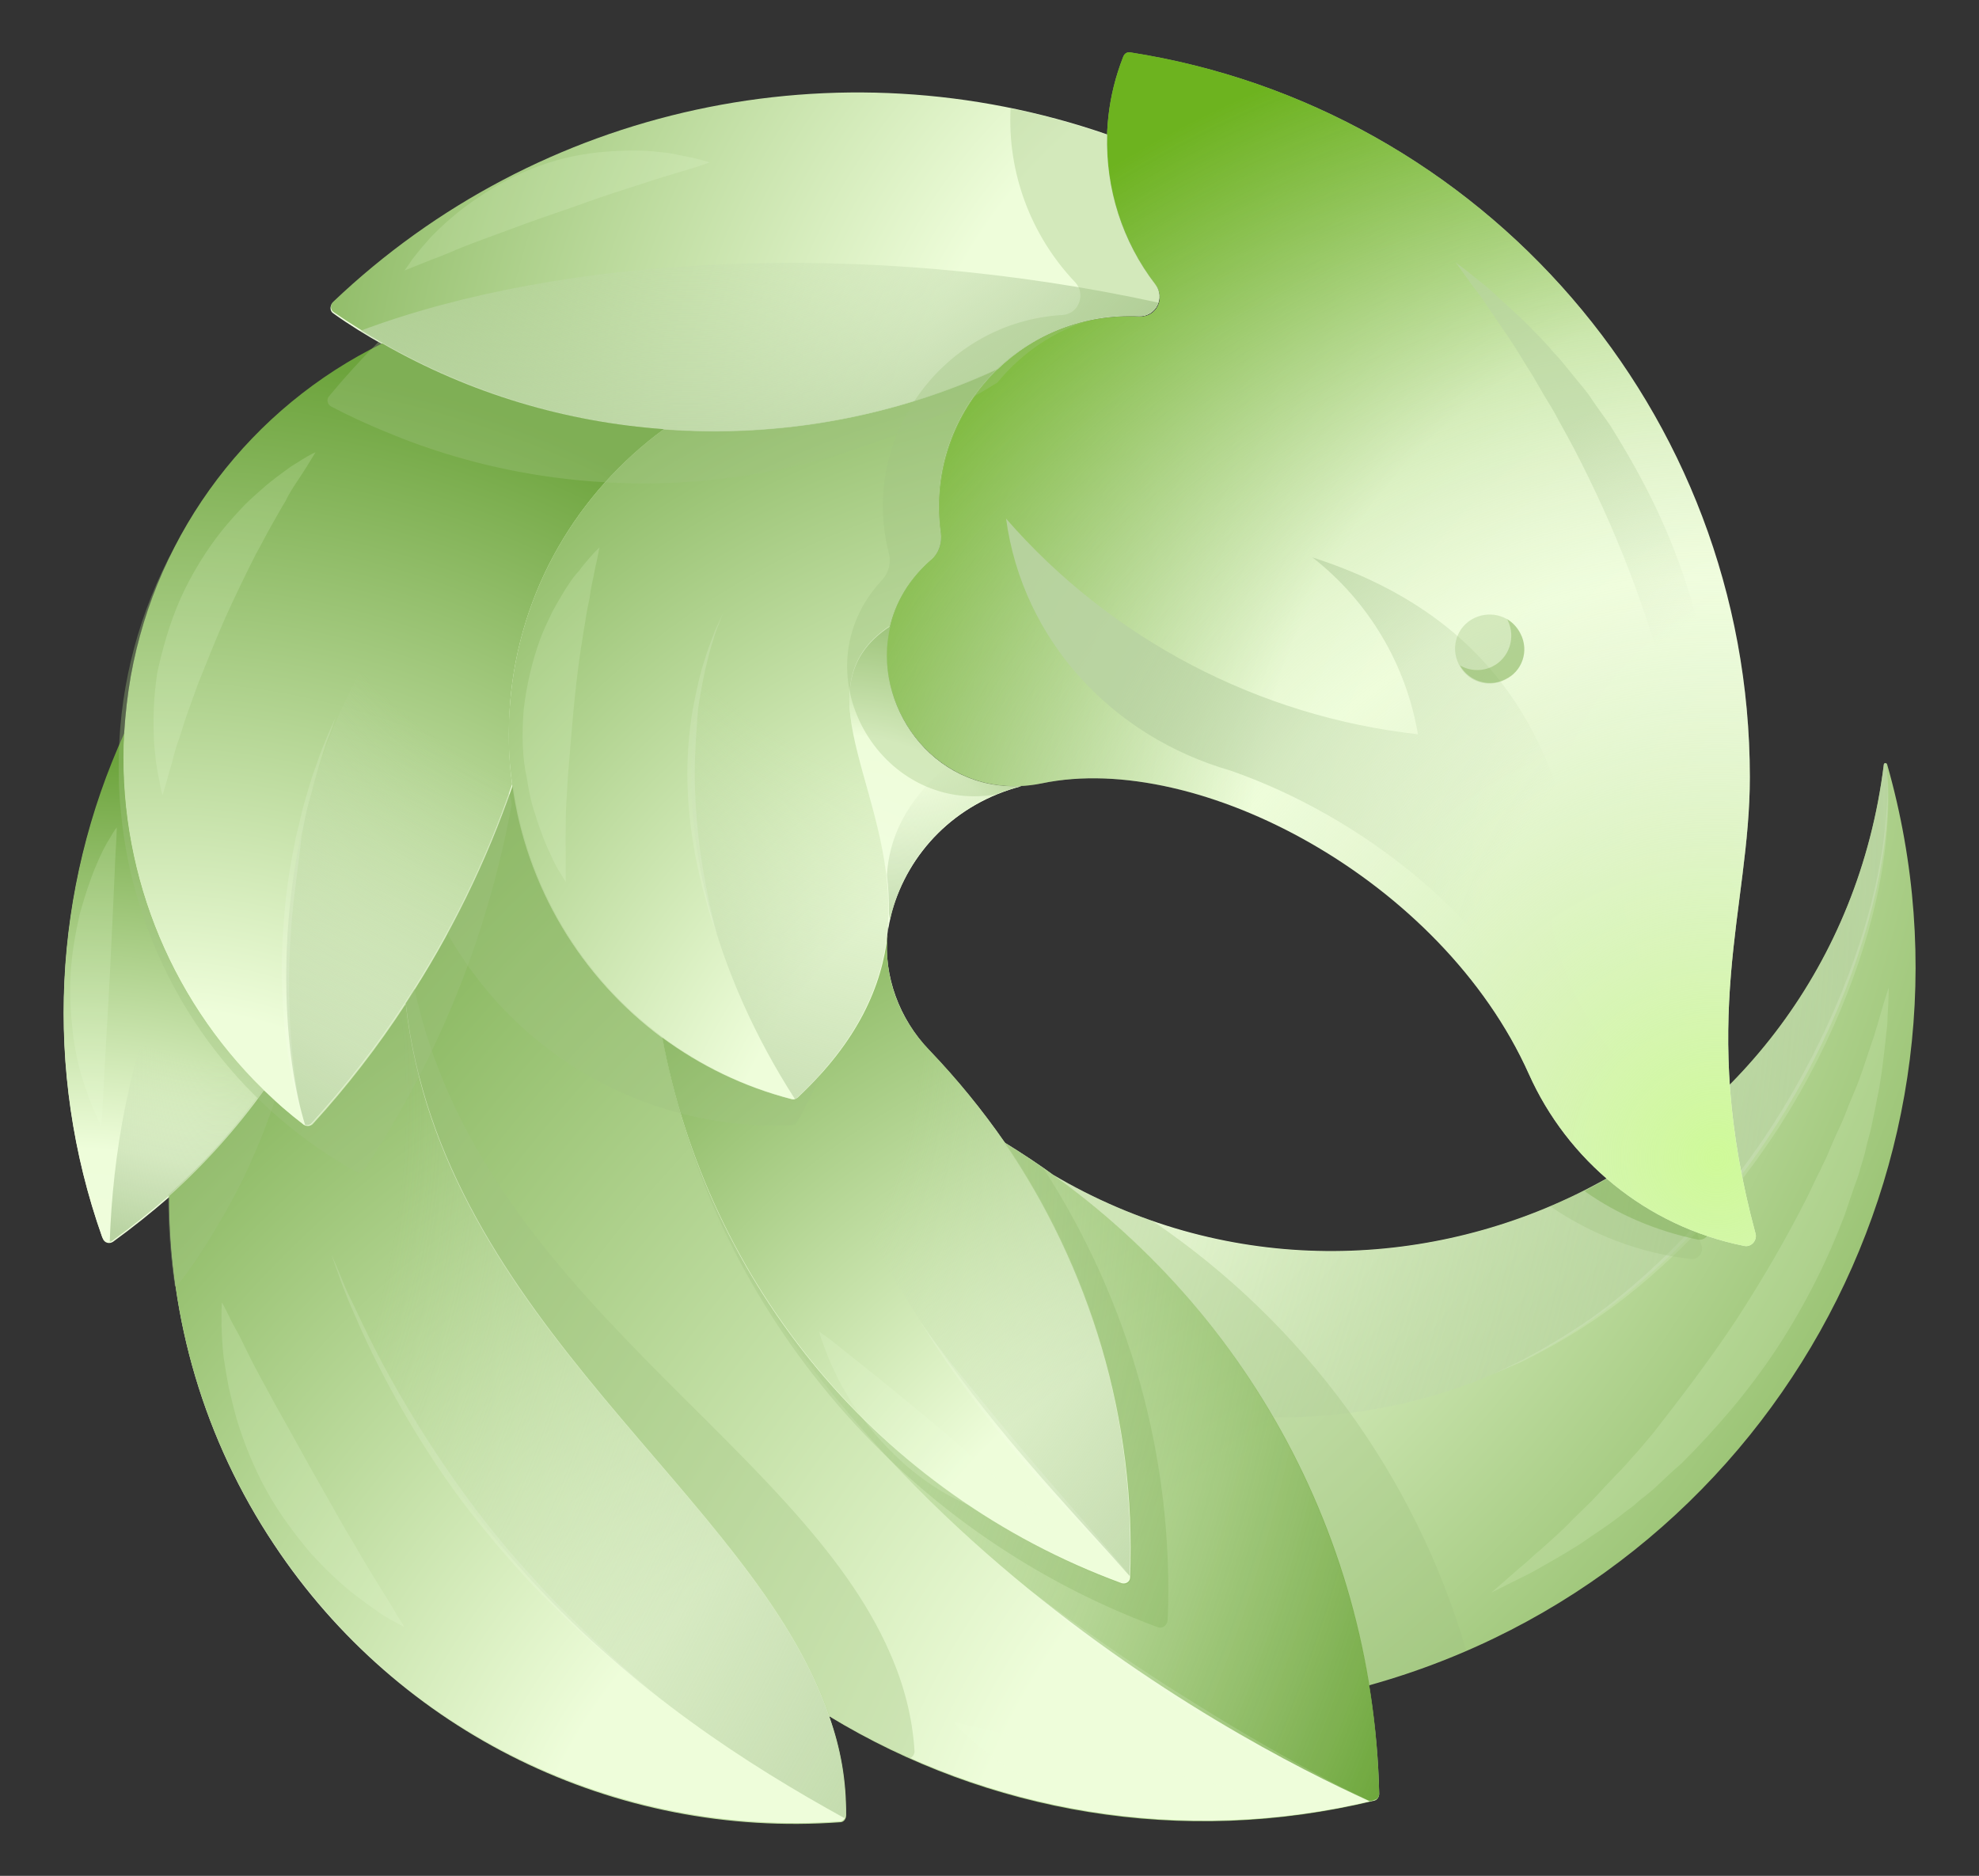 <?xml version="1.0" encoding="utf-8"?>
<!-- Generator: Adobe Illustrator 24.2.1, SVG Export Plug-In . SVG Version: 6.00 Build 0)  -->
<svg version="1.1" id="Calque_1" xmlns="http://www.w3.org/2000/svg" xmlns:xlink="http://www.w3.org/1999/xlink" x="0px" y="0px"
	 viewBox="0 0 480 455" style="enable-background:new 0 0 480 455;" xml:space="preserve">
<rect x="0" y="0" width="480" height="455" fill="#333333" stroke="none"/>
<style type="text/css">
	.st0{fill:url(#SVGID_1_);}
	.st1{fill:url(#SVGID_2_);}
	.st2{opacity:0.15;fill:#FAFFF5;enable-background:new    ;}
	.st3{opacity:0.35;fill:#A0C481;enable-background:new    ;}
	.st4{opacity:0.35;fill:#6DA43D;enable-background:new    ;}
	.st5{fill:url(#SVGID_3_);}
	.st6{fill:url(#SVGID_4_);}
	.st7{opacity:0.91;fill:url(#SVGID_5_);enable-background:new    ;}
	.st8{fill:url(#SVGID_6_);}
	.st9{fill:url(#SVGID_7_);}
	.st10{fill:url(#SVGID_8_);}
	.st11{fill:url(#SVGID_9_);}
	.st12{fill:url(#SVGID_10_);}
	.st13{fill:url(#SVGID_11_);}
	.st14{fill:url(#SVGID_12_);}
	.st15{fill:url(#SVGID_13_);}
	.st16{fill:url(#SVGID_14_);}
	.st17{fill:url(#SVGID_15_);}
	.st18{fill:url(#SVGID_16_);}
	.st19{fill:url(#SVGID_17_);}
	.st20{fill:url(#SVGID_18_);}
	.st21{fill:url(#SVGID_19_);}
	.st22{fill:url(#SVGID_20_);}
	.st23{fill:url(#SVGID_21_);}
	.st25{opacity:0.00;fill:#FF0000;}
	.st26{opacity:0.00;fill:#000000;}
	.st24{opacity:0.25;fill:#509217;}
	.st27{opacity:0.6;fill:url(#SVGID_22_);}
	.st28{opacity:0.17;fill:#EEFDDA;}
</style>
<g id="Path" transform="translate(67.118, 0)">

		<radialGradient id="SVGID_1_" cx="-247.745" cy="1.607" r="1.437" gradientTransform="matrix(319.3 0 0 319.3 79152.836 -378.354)" gradientUnits="userSpaceOnUse">
		<stop  offset="0" style="stop-color:#F2FEE2"/>
		<stop  offset="0.5" style="stop-color:#EEFDDA"/>
		<stop  offset="1" style="stop-color:#6DA43D"/>
	</radialGradient>
	<path class="st0" d="M390.6,185.4c-0.1-0.4-0.7-0.4-0.8,0c-12.1,97.3-119.9,147.8-201.6,99.5c0.3,0.1,0.4,0.4,0.7,0.5
		c-3.9-2.9-8.2-5.7-12.4-8.3c-5.4-7.9-11.6-15.4-18.3-22.4c-7.2-7.6-11-17.9-10.1-28.1c0.1-1.8,0.5-3.7,1.1-5.5
		c3.9-14.2,15.3-26.2,31.4-30.4c-21.7,1.2-36.4-19.9-31.8-38.8c1.3-5.8,4.6-11.3,9.9-16c1.8-1.7,2.6-4.2,2.4-6.6
		c-2.1-15.4,3.6-29.8,13.8-39.7c8.8-8.5,20.9-13.5,34.3-12.9c4.1,0.1,6.3-4.5,3.9-7.6c-8-10.4-12.1-23.3-11.7-36.3
		C136,10.1,63.6,25.9,13.6,73.5c-0.8,0.7-0.7,2,0.1,2.5c3.9,2.8,8,5.3,12.1,7.6l0,0c-31.7,15.5-54.6,45.2-61,80.7
		c-0.8,4.6-1.3,9.1-1.6,13.7l0,0c-17.4,37.7-19.9,81.7-5.4,122.4c0.4,1.1,1.6,1.4,2.5,0.8c4.7-3.4,9.3-7.1,13.7-10.9
		c-0.1,29.5,8.4,58.9,25.4,84.4C29.6,420.3,82.1,446,136.7,442c0.8,0,1.4-0.8,1.4-1.6c0.1-8.4-1.3-16.3-4.1-24.1l0,0
		c38.3,23.3,85.5,31.8,132.1,20.5c0.8-0.1,1.2-0.8,1.2-1.6c-0.3-9.9-1.2-19.7-2.9-29.3c0.1,0.9,0.4,1.8,0.5,2.9
		C361.8,381.9,417.9,281.2,390.6,185.4z"/>

		<radialGradient id="SVGID_2_" cx="-249.061" cy="3.804" r="4.964" gradientTransform="matrix(120.715 0 0 120.715 29928.453 -254.764)" gradientUnits="userSpaceOnUse">
		<stop  offset="0" style="stop-color:#EEFDDA;stop-opacity:0"/>
		<stop  offset="0.5" style="stop-color:#C6DCB3;stop-opacity:0"/>
		<stop  offset="1" style="stop-color:#B9D3A2"/>
	</radialGradient>
	<path class="st1" d="M389.8,185.5c-12.1,97.3-119.9,147.8-201.6,99.5c0.3,0.1,0.4,0.4,0.7,0.5c-3.9-2.9-8.2-5.7-12.4-8.3
		c-5.4-7.9-11.6-15.4-18.3-22.4c-0.7-0.7-1.3-1.4-2-2.2l-8.4,63.4c166.8,92.4,249.2-70,242.6-130.5C390.4,185,389.8,185,389.8,185.5
		z"/>
	<path class="st2" d="M363.2,272.3c13.8-21.6,21.8-43.5,25.1-60c1.7-8.2,2.2-15,2.4-19.6c0-2.4,0-4.2-0.1-5.4s-0.1-1.8-0.1-1.8
		s0,0.7,0.1,1.8c0.1,1.2,0.3,3,0.3,5.4c0,4.7-0.3,11.6-1.8,19.9c-2.9,16.6-10.7,38.9-24.6,60.6c-7,10.8-14.7,20.4-22.6,28.3
		s-15.6,14.2-22.7,18.9c-7,4.7-13,7.8-17.2,9.9c-4.3,1.8-6.7,2.9-6.7,2.9s2.4-1.2,6.6-3.2c4.1-2.2,10.1-5.5,17-10.3
		C332.5,310,349.5,293.8,363.2,272.3z"/>
	<path class="st3" d="M345.6,302.1c-3.6-9.5-6-18.1-7.9-26.2c-8.9,6.7-18.7,12.4-28.8,16.7c9.9,6.8,21.6,11.4,34.3,12.8
		C344.8,305.5,346.1,303.8,345.6,302.1z"/>
	<path class="st4" d="M347.4,297.7c-2.5-9.2-4.1-17.5-5.1-25.2c-7.8,6.4-16.2,11.8-25.1,16.4c8,5.7,17.4,9.7,27.6,11.8
		C346.4,300.9,347.8,299.4,347.4,297.7z"/>

		<radialGradient id="SVGID_3_" cx="-246.108" cy="3.462" r="1.777" gradientTransform="matrix(160.298 0 0 160.298 39829.68 -345.198)" gradientUnits="userSpaceOnUse">
		<stop  offset="0" style="stop-color:#F2FEE2"/>
		<stop  offset="0.5" style="stop-color:#EEFDDA"/>
		<stop  offset="1" style="stop-color:#6DA43D"/>
	</radialGradient>
	<path class="st5" d="M161,129.2c0.4,2.5-0.4,5-2.4,6.6c-24.1,21-4.3,60.6,27,54.2c37.9-7.9,97,23.4,118.1,70.5
		c9.3,20.8,28.3,36.9,52.2,41.7c1.7,0.4,3.2-1.3,2.8-2.9c-14.1-52.1-1.4-78.8-1.4-110.8C357.3,99.6,292.2,26,207,12.7
		c-0.8-0.1-1.4,0.3-1.7,1.1c-7.4,18.8-4.1,39.8,7.9,55.4c2.5,3.2,0.1,7.8-3.9,7.6C180.1,75.2,157.1,100.6,161,129.2z"/>

		<radialGradient id="SVGID_4_" cx="-250.235" cy="0.175" r="1.764" gradientTransform="matrix(-87.667 -134.202 134.202 -87.667 -21610.856 -33285.59)" gradientUnits="userSpaceOnUse">
		<stop  offset="0" style="stop-color:#CFFA99"/>
		<stop  offset="0.5" style="stop-color:#C6DCB3;stop-opacity:0"/>
		<stop  offset="1" style="stop-color:#6DB31F"/>
	</radialGradient>
	<path class="st6" d="M161,129.2c0.4,2.5-0.4,5-2.4,6.6c-24.1,21-4.3,60.6,27,54.2c37.9-7.9,97,23.4,118.1,70.5
		c9.3,20.8,28.3,36.9,52.2,41.7c1.7,0.4,3.2-1.3,2.8-2.9c-14.1-52.1-1.4-78.8-1.4-110.8C357.3,99.6,292.2,26,207,12.7
		c-0.8-0.1-1.4,0.3-1.7,1.1c-7.4,18.8-4.1,39.8,7.9,55.4c2.5,3.2,0.1,7.8-3.9,7.6C180.1,75.2,157.1,100.6,161,129.2z"/>

		<radialGradient id="SVGID_5_" cx="-242.695" cy="1.284" r="1.748" gradientTransform="matrix(51.298 104.375 -104.375 51.298 12971.439 25522.557)" gradientUnits="userSpaceOnUse">
		<stop  offset="0" style="stop-color:#EEFDDA;stop-opacity:0"/>
		<stop  offset="0.5" style="stop-color:#C6DCB3;stop-opacity:0"/>
		<stop  offset="1" style="stop-color:#B9D3A2"/>
	</radialGradient>
	<path class="st7" d="M276.8,178.1c-2.9-17-12-32.3-25.6-42.9c86.8,27.9,57.1,116.4,78.6,146.2c-8-6.4-14.6-14.7-18.8-24.3
		c-15.4-34.4-48.4-59.3-79.7-70.2c-28.8-8.3-50.4-31.7-54.4-61.1C202.4,155.1,238.2,173.8,276.8,178.1z"/>

		<radialGradient id="SVGID_6_" cx="-261.334" cy="3.354" r="5.11" gradientTransform="matrix(0.198 -36.881 36.881 0.198 -121.636 -9266.072)" gradientUnits="userSpaceOnUse">
		<stop  offset="0" style="stop-color:#F2FEE2"/>
		<stop  offset="0.5" style="stop-color:#EEFDDA"/>
		<stop  offset="1" style="stop-color:#6DA43D"/>
	</radialGradient>
	<path class="st8" d="M-36.9,177.7c-1.8,32.3,10.4,63.9,33.7,86.5c-6.6,9.3-14.3,17.9-23,25.6c-4.3,3.8-8.8,7.5-13.7,10.9
		c-0.9,0.7-2.1,0.3-2.5-0.8C-56.7,259.4-54.2,215.5-36.9,177.7L-36.9,177.7z"/>

		<radialGradient id="SVGID_7_" cx="-245.01" cy="15.398" r="3.191" gradientTransform="matrix(28.4 0 0 28.4 6944.491 -225.224)" gradientUnits="userSpaceOnUse">
		<stop  offset="0" style="stop-color:#EEFDDA;stop-opacity:0"/>
		<stop  offset="0.5" style="stop-color:#C6DCB3;stop-opacity:0"/>
		<stop  offset="1" style="stop-color:#B9D3A2"/>
	</radialGradient>
	<path class="st9" d="M-25.5,233.6c-10.4,22-14.3,46.9-15,67.6c0.3,0,0.4-0.1,0.7-0.3c4.7-3.4,9.3-7.1,13.7-10.9
		c8.7-7.8,16.3-16.3,23-25.6C-12.4,255.3-19.9,244.9-25.5,233.6z"/>

		<radialGradient id="SVGID_8_" cx="-250.83" cy="-0.393" r="2.78" gradientTransform="matrix(-73.018 -101.21 101.21 -73.018 -18088.629 -24926.393)" gradientUnits="userSpaceOnUse">
		<stop  offset="0" style="stop-color:#EEFDDA"/>
		<stop  offset="0.38" style="stop-color:#EEFDDA"/>
		<stop  offset="1" style="stop-color:#6DA43D"/>
	</radialGradient>
	<path class="st10" d="M133.9,416.1c2.6,7.8,4.1,15.6,4.1,24.1c0,0.8-0.7,1.6-1.4,1.6C82,445.7,29.6,420-0.7,374.5
		c-17-25.5-25.4-54.8-25.4-84.4c8.7-7.8,16.3-16.3,23-25.6c3,2.9,6.2,5.7,9.6,8.3c0.7,0.5,1.6,0.4,2.2-0.1
		c8.4-9.2,15.9-18.9,22.6-29.2l0,0C39.8,320.7,115.5,362.5,133.9,416.1z"/>
	<path class="st3" d="M-24,311.7c3.6-4.6,6.8-9.5,9.7-14.5c5.8-9.6,10.4-19.9,13.9-30.4c-0.9-0.9-2-1.7-2.9-2.6
		c-6.6,9.3-14.3,17.9-23,25.6c0,7.5,0.5,14.9,1.6,22.2C-24.4,312.1-24.1,312-24,311.7z"/>

		<radialGradient id="SVGID_9_" cx="-249.773" cy="0.258" r="2.625" gradientTransform="matrix(-105.081 -145.651 145.651 -105.081 -25946.231 -35852.102)" gradientUnits="userSpaceOnUse">
		<stop  offset="0" style="stop-color:#EEFDDA"/>
		<stop  offset="0.38" style="stop-color:#EEFDDA"/>
		<stop  offset="1" style="stop-color:#6DA43D"/>
	</radialGradient>
	<path class="st11" d="M267.4,435.1c0,0.8-0.5,1.4-1.2,1.6c-46.8,11.3-93.9,2.6-132.1-20.5l0,0C115.7,362.6,40,320.7,31.3,243.4l0,0
		c10.9-16.6,19.6-34.4,26-53c3.3,24.7,16.6,46.8,36.3,61.4c10.9,59.7,52.5,110.7,111.4,132.4c1.1,0.4,2.1-0.4,2.2-1.4
		c1.4-38.5-9.7-75.2-30.5-105.5C231.7,310.9,265.9,370.5,267.4,435.1z"/>
	<path class="st3" d="M288.5,400.3c-12.5-42.7-39.6-79.4-76-104.1c-8.3-2.9-16.4-6.6-24.2-11.3c0.1,0.1,0.4,0.3,0.5,0.4
		c40.6,29.3,67.8,73.5,76,122.5c-0.1-0.7-0.3-1.4-0.4-2.1c0.1,0.9,0.4,1.8,0.5,2.9C273,406.4,280.9,403.6,288.5,400.3z"/>
	<path class="st3" d="M154.7,424.8c-0.5-8.3-2.6-16.2-5.9-23.7c-22.2-51.4-99.4-86.9-115.4-161.3c-0.8,1.2-1.4,2.4-2.2,3.6l0,0
		c8.5,77.3,84.4,119.1,102.8,172.8l0,0c6.3,3.8,12.9,7.2,19.6,10.3C154.3,426.1,154.7,425.5,154.7,424.8z"/>

		<radialGradient id="SVGID_10_" cx="-252.491" cy="-0.883" r="2.976" gradientTransform="matrix(-50.606 -70.144 70.144 -50.606 -12474.793 -17334.4)" gradientUnits="userSpaceOnUse">
		<stop  offset="0" style="stop-color:#EEFDDA"/>
		<stop  offset="0.38" style="stop-color:#EEFDDA"/>
		<stop  offset="1" style="stop-color:#6DA43D"/>
	</radialGradient>
	<path class="st12" d="M126.4,266.2c14.7-13.8,20.4-27.1,21.8-39.6l0,0c-1.1,10.3,2.8,20.6,10.1,28.1c6.7,7,12.8,14.5,18.3,22.4
		c20.6,30.2,32,66.9,30.5,105.5c0,1.1-1.2,1.8-2.2,1.4C146,362.3,104.5,311.2,93.5,251.6c9.2,6.8,19.9,12,31.4,15
		C125.4,266.8,125.9,266.6,126.4,266.2z"/>

		<radialGradient id="SVGID_11_" cx="-248.009" cy="7.733" r="4.017" gradientTransform="matrix(59.695 0 0 59.695 14841.544 -216.024)" gradientUnits="userSpaceOnUse">
		<stop  offset="0" style="stop-color:#EEFDDA;stop-opacity:0"/>
		<stop  offset="0.5" style="stop-color:#C6DCB3;stop-opacity:0"/>
		<stop  offset="1" style="stop-color:#B9D3A2"/>
	</radialGradient>
	<path class="st13" d="M176.5,277.1c-5.4-7.9-11.6-15.4-18.3-22.4c-7.2-7.6-11-17.9-10.1-28.1l0,0c-1.3,11.8-6.6,24.3-19.6,37.5
		c19.2,57.1,55.2,91.9,78.4,118.2C208.3,343.8,197.2,307.3,176.5,277.1z"/>
	<path class="st2" d="M181,351.8c7.1,8.4,13.7,15.9,18.4,21.4s7.5,8.9,7.5,8.9s-3.2-3.3-8.2-8.4c-5-5.3-12-12.5-19.1-20.9
		s-13.1-16.6-17.2-22.5c-2-3-3.7-5.5-4.7-7.2c-1.1-1.7-1.7-2.6-1.7-2.6s0.7,0.9,1.8,2.5c1.2,1.7,2.9,3.9,5.1,6.8
		C167.6,335.5,173.9,343.4,181,351.8z"/>
	<path class="st3" d="M176.5,277.1c20.6,30.2,32,66.9,30.5,105.5c0,1.1-1.2,1.8-2.2,1.4c-58.9-21.7-100.5-72.8-111.4-132.4
		c11.8,64.4,56.7,119.5,120.3,143.1c1.1,0.4,2.2-0.4,2.4-1.6c1.6-39.8-9.6-78-30.2-109.8C182.8,281.2,179.7,279.1,176.5,277.1z"/>

		<radialGradient id="SVGID_12_" cx="-262.817" cy="0.719" r="2.767" gradientTransform="matrix(-7.866 -30.713 30.713 -7.866 -1951.602 -7843.955)" gradientUnits="userSpaceOnUse">
		<stop  offset="0" style="stop-color:#F2FEE2"/>
		<stop  offset="0.5" style="stop-color:#EEFDDA"/>
		<stop  offset="1" style="stop-color:#6DA43D"/>
	</radialGradient>
	<path class="st14" d="M148.1,226.7c3.6-32.5-22.9-59.3,0.7-74.8c-4.6,18.9,10.1,40.1,31.8,38.8c-16.2,4.2-27.3,16.2-31.4,30.4
		C148.8,222.8,148.4,224.7,148.1,226.7L148.1,226.7z"/>

		<radialGradient id="SVGID_13_" cx="-243.829" cy="16.271" r="3.444" gradientTransform="matrix(24.8 0 0 24.8 6194.141 -257.974)" gradientUnits="userSpaceOnUse">
		<stop  offset="0" style="stop-color:#EEFDDA;stop-opacity:0"/>
		<stop  offset="0.5" style="stop-color:#C6DCB3;stop-opacity:0"/>
		<stop  offset="1" style="stop-color:#B9D3A2"/>
	</radialGradient>
	<path class="st15" d="M180.6,190.6c-6.8,0.4-13-1.4-18-4.7c-10.1,8.3-14.1,17.6-14.6,26.4c0.4,3,0.5,6,0.5,9.2
		c0.1,0.5,0.1,1.1,0.3,1.6c0.1-0.7,0.3-1.4,0.5-2.1C153.2,206.8,164.4,194.8,180.6,190.6z"/>

		<radialGradient id="SVGID_14_" cx="-251.974" cy="-0.689" r="3.106" gradientTransform="matrix(-52.736 -73.096 73.096 -52.736 -13027.751 -18146.584)" gradientUnits="userSpaceOnUse">
		<stop  offset="0" style="stop-color:#EEFDDA"/>
		<stop  offset="0.38" style="stop-color:#EEFDDA"/>
		<stop  offset="1" style="stop-color:#6DA43D"/>
	</radialGradient>
	<path class="st16" d="M161,129.2c0.4,2.5-0.4,5-2.4,6.6c-5.3,4.6-8.5,10.3-9.9,16c-23.4,15.5,2.9,42.3-0.7,74.8
		c-1.3,12.5-7.1,25.8-21.8,39.6c-0.4,0.4-0.9,0.5-1.4,0.4c-11.7-3-22.2-8.2-31.4-15c-19.7-14.6-33-36.7-36.3-61.4l0,0
		c-0.9-6.4-1.1-13-0.5-19.7c2.2-27.3,16.4-51.1,37.3-66.4c27.6,2.1,55.5-2.9,80.9-14.6C164.5,99.4,158.9,113.8,161,129.2z"/>

		<radialGradient id="SVGID_15_" cx="-244.882" cy="7.781" r="4.402" gradientTransform="matrix(52.49 0 0 52.49 13031.635 -331.278)" gradientUnits="userSpaceOnUse">
		<stop  offset="0" style="stop-color:#EEFDDA;stop-opacity:0"/>
		<stop  offset="0.5" style="stop-color:#C6DCB3;stop-opacity:0"/>
		<stop  offset="1" style="stop-color:#B9D3A2"/>
	</radialGradient>
	<path class="st17" d="M169.5,95.4c-83.1,31.4-82.4,111.2-43.8,171.2c0.1-0.1,0.4-0.1,0.5-0.3c14.7-13.8,20.4-27.1,21.8-39.6
		c3.6-32.5-22.9-59.3,0.7-74.8c1.3-5.8,4.6-11.3,9.9-16c1.8-1.7,2.6-4.2,2.4-6.6C159.3,116.6,162.7,104.8,169.5,95.4z"/>
	<path class="st2" d="M101.4,187.6c0,10.9,1.4,20.6,2.8,27.7c0.7,3.6,1.3,6.3,1.8,8.3s0.8,3,0.8,3s-0.4-1.1-1.1-2.9
		c-0.7-1.8-1.4-4.7-2.4-8.2c-1.8-7-3.7-16.8-3.7-27.9c0-5.5,0.5-10.8,1.3-15.5c0.9-4.7,1.8-8.9,3-12.4c0.5-1.7,1.1-3.3,1.6-4.6
		s0.9-2.5,1.4-3.4c0.8-1.8,1.3-2.9,1.3-2.9s-0.4,1.1-1.1,2.9c-0.4,0.9-0.8,2.1-1.2,3.4c-0.4,1.3-0.9,2.9-1.3,4.6
		c-0.9,3.4-1.7,7.6-2.4,12.2C101.8,177.1,101.4,182.2,101.4,187.6z"/>
	<path class="st3" d="M126.4,266.2c-0.4,0.4-0.9,0.5-1.4,0.4c-11.7-3-22.2-8.2-31.4-15c-19.7-14.6-33-36.7-36.3-61.4
		c-4.2,12.5-9.6,24.6-15.9,36.2c10.9,19.3,28.4,34.1,49.2,41.4c10.8,3.8,22.5,5.7,34.4,5.1c0.5,0,1.1-0.3,1.3-0.8
		c2.2-3.9,4.1-7.8,5.5-11.4C130.1,262.6,128.3,264.4,126.4,266.2z"/>

		<radialGradient id="SVGID_16_" cx="-249.405" cy="-5.492" r="5.169" gradientTransform="matrix(-62.457 -2.057 2.057 -62.457 -15292.053 -732.122)" gradientUnits="userSpaceOnUse">
		<stop  offset="0" style="stop-color:#EEFDDA"/>
		<stop  offset="0.38" style="stop-color:#EEFDDA"/>
		<stop  offset="1" style="stop-color:#6DA43D"/>
	</radialGradient>
	<path class="st18" d="M213.1,69c2.4,3.2,0.1,7.8-3.9,7.6c-13.4-0.7-25.6,4.5-34.3,12.9c-25.2,11.7-53.1,16.7-80.9,14.6
		c-23.4-1.7-46.8-8.7-68.1-20.8c-4.1-2.4-8.2-4.9-12.1-7.6c-0.8-0.5-0.9-1.8-0.1-2.5C63.6,25.7,136,10,201.4,32.6
		C201,45.7,205,58.5,213.1,69z"/>

		<radialGradient id="SVGID_17_" cx="-244.653" cy="10.082" r="5.165" gradientTransform="matrix(31.043 0 0 31.043 7694.491 -347.056)" gradientUnits="userSpaceOnUse">
		<stop  offset="0" style="stop-color:#EEFDDA;stop-opacity:0"/>
		<stop  offset="0.5" style="stop-color:#C6DCB3;stop-opacity:0"/>
		<stop  offset="1" style="stop-color:#B9D3A2"/>
	</radialGradient>
	<path class="st19" d="M20.4,80.2c1.7,1.1,3.6,2.2,5.4,3.2c21.4,12.2,44.7,19.1,68.1,20.8c27.6,2.1,55.5-2.9,80.9-14.6
		c8.8-8.5,20.9-13.5,34.3-12.9c2.2,0.1,4.1-1.3,4.7-3.3C142.2,57.8,69.2,61.9,20.4,80.2z"/>
	<path class="st3" d="M56.3,192.3c-6.3,17.9-14.7,35-25.2,51c-6.7,10.3-14.2,20-22.6,29.2c-0.5,0.7-1.6,0.7-2.2,0.1
		c-3.4-2.6-6.6-5.4-9.6-8.3c-23.1-22.6-35.5-54.2-33.7-86.5c0.3-4.6,0.8-9.1,1.6-13.7c2-11,5.7-21.6,10.5-31.2
		c-8.2,15.1-13,32.3-13.4,50.2c-0.1,4.6,0,9.2,0.5,13.8c3,32.2,20,61.7,46.3,80.5c3.4,2.5,7,4.7,10.7,6.8c0.8,0.4,1.7,0.1,2.1-0.5
		c6.8-10.4,12.9-21.2,17.9-32.2c8.3-18,14.2-36.9,17.8-56.4l0,0C56.9,194.2,56.6,193.3,56.3,192.3z"/>

		<radialGradient id="SVGID_18_" cx="-252.51" cy="3.525" r="2.571" gradientTransform="matrix(31.668 -94.576 94.576 31.668 7632.728 -23650.951)" gradientUnits="userSpaceOnUse">
		<stop  offset="0" style="stop-color:#EEFDDA"/>
		<stop  offset="0.38" style="stop-color:#EEFDDA"/>
		<stop  offset="1" style="stop-color:#6DA43D"/>
	</radialGradient>
	<path class="st20" d="M93.9,104.1c-20.9,15.3-35.1,39.1-37.3,66.4c-0.5,6.7-0.4,13.3,0.5,19.7l0,0c-6.3,18.5-15.1,36.4-26,53
		c-6.7,10.3-14.2,20-22.6,29.2c-0.5,0.7-1.6,0.7-2.2,0.1c-3.4-2.6-6.6-5.4-9.6-8.3C-26.4,241.6-38.8,210-37,177.7
		c0.3-4.6,0.8-9.1,1.6-13.7c6.4-35.4,29.3-65.2,61-80.7l0,0C47.1,95.6,70.4,102.4,93.9,104.1z"/>

		<radialGradient id="SVGID_19_" cx="-249.05" cy="4.562" r="3.634" gradientTransform="matrix(103.506 0 0 103.506 25620.793 -204.797)" gradientUnits="userSpaceOnUse">
		<stop  offset="0" style="stop-color:#EEFDDA;stop-opacity:0"/>
		<stop  offset="0.5" style="stop-color:#C6DCB3;stop-opacity:0"/>
		<stop  offset="1" style="stop-color:#B9D3A2"/>
	</radialGradient>
	<path class="st21" d="M137.7,441c0.1-0.3,0.3-0.5,0.3-0.8c0.1-8.4-1.3-16.3-4.1-24.1c-18.4-53.6-94.1-95.5-102.8-172.8l0,0
		c-6.7,10.3-14.2,20-22.6,29.2c-0.5,0.7-1.6,0.7-2.2,0.1c-1.4-1.2-2.9-2.4-4.3-3.6C27.3,370.4,90.9,415.2,137.7,441z"/>
	<path class="st2" d="M46.2,363.3c5.5,7.5,11.2,14.3,16.7,20.2c2.6,3,5.4,5.8,7.9,8.3c2.6,2.5,4.9,4.9,7.2,7
		c4.5,4.2,8.2,7.5,10.8,9.6c2.6,2.2,4.1,3.4,4.1,3.4s-1.6-1.2-4.2-3.3c-2.8-2.1-6.6-5.1-11.2-9.2c-2.4-2-4.7-4.3-7.4-6.8
		c-2.5-2.5-5.4-5.3-8.2-8.2c-5.5-5.9-11.4-12.8-17-20.2C33.7,349,25.7,334,20.6,322.8c-1.2-2.8-2.4-5.4-3.3-7.6s-1.7-4.2-2.2-5.8
		c-1.2-3.2-1.8-5-1.8-5s0.8,1.7,2.1,4.9c0.7,1.6,1.4,3.6,2.5,5.7c1.1,2.2,2.2,4.7,3.6,7.5C26.7,333.4,35.2,348.3,46.2,363.3z"/>

		<radialGradient id="SVGID_20_" cx="-249.085" cy="3.462" r="3.408" gradientTransform="matrix(137.7 0 0 137.7 34173.113 -207.685)" gradientUnits="userSpaceOnUse">
		<stop  offset="0" style="stop-color:#C6DCB3;stop-opacity:0"/>
		<stop  offset="0.5" style="stop-color:#A0C481;stop-opacity:0"/>
		<stop  offset="1" style="stop-color:#418903"/>
	</radialGradient>
	<path class="st22" d="M265.1,436.9c0.4-0.1,0.7-0.1,1.1-0.3c0.8-0.1,1.2-0.8,1.2-1.6c-1.4-64.7-35.6-124.1-90.9-157.9
		c20.6,30.2,32,66.9,30.5,105.5c0,1.1-1.2,1.8-2.2,1.4c-58.9-21.7-100.5-72.8-111.4-132.4c-2.5-1.8-4.9-3.7-7.1-5.8
		C118.9,362.9,231.7,421.8,265.1,436.9z"/>
	<path class="st2" d="M223.1,413.4c11.3,7.1,21.8,13,29.5,17.1c3.8,2.1,7,3.7,9.2,4.7c2.1,1.1,3.4,1.7,3.4,1.7s-1.3-0.5-3.6-1.4
		c-2.2-0.9-5.5-2.4-9.5-4.3c-7.9-3.8-18.7-9.3-30-16.4c-11.3-7-21.2-14.2-28-19.6c-1.7-1.3-3.3-2.6-4.6-3.7s-2.5-2.1-3.4-2.9
		c-1.8-1.6-2.9-2.5-2.9-2.5s1.1,0.8,3,2.2c0.9,0.8,2.2,1.6,3.6,2.6c1.4,1.1,3,2.2,4.7,3.4C201.8,399.6,211.7,406.4,223.1,413.4z"/>

		<radialGradient id="SVGID_21_" cx="-245.684" cy="5.867" r="3.275" gradientTransform="matrix(69.677 0 0 69.677 17223.562 -322.693)" gradientUnits="userSpaceOnUse">
		<stop  offset="0" style="stop-color:#EEFDDA;stop-opacity:0"/>
		<stop  offset="0.5" style="stop-color:#C6DCB3;stop-opacity:0"/>
		<stop  offset="1" style="stop-color:#B9D3A2"/>
	</radialGradient>
	<path class="st23" d="M6.9,272.9c0.5,0.1,1.2,0,1.6-0.5c8.4-9.2,15.9-18.9,22.6-29.2c10.9-16.6,19.6-34.4,26-53l0,0
		c-0.9-6.4-1.1-13-0.5-19.7c2.2-27.3,16.4-51.1,37.3-66.4c-0.3,0-0.5,0-0.8-0.1C-5.6,136.9-3,241.8,6.9,272.9z"/>
	<path class="st2" d="M3.7,222.7c-1.2,13.9-0.7,26.6,0.4,35.6c0.5,4.6,1.2,8.2,1.7,10.7c0.7,2.5,0.9,3.8,0.9,3.8s-0.4-1.3-1.2-3.8
		c-0.7-2.5-1.6-6-2.4-10.7c-1.6-9.1-2.5-21.8-1.3-35.9c0.5-7,1.7-13.7,2.9-19.6c0.8-2.9,1.3-5.8,2.1-8.4c0.8-2.6,1.4-5,2.2-7.2
		c0.8-2.1,1.4-4.1,2.1-5.8c0.7-1.7,1.3-3.2,1.8-4.3c1.1-2.4,1.6-3.7,1.6-3.7s-0.5,1.3-1.3,3.7c-0.4,1.2-1.1,2.6-1.6,4.3
		s-1.2,3.7-1.8,5.9c-0.7,2.2-1.2,4.6-2,7.2c-0.7,2.6-1.2,5.4-1.8,8.4C5.4,209.2,4.3,215.7,3.7,222.7z"/>
	<path class="st3" d="M174.7,89.5c-25.2,11.7-53.1,16.7-80.9,14.6c-23.4-1.7-46.8-8.7-68.1-20.8c-0.3-0.1-0.7-0.4-0.9-0.5
		c-4.2,4.2-8.3,8.7-12.1,13.3c-0.7,0.8-0.4,2,0.5,2.5c4.2,2.2,8.5,4.2,12.9,6c22.7,9.6,46.7,13.5,70.2,12.5
		c27.7-1.3,54.8-9.6,78.5-24.3c5.8-7.1,13.7-12.6,23-15.3C188.9,79.3,181,83.5,174.7,89.5z"/>
	<path class="st3" d="M174.4,192.7c2-0.8,4.1-1.6,6.3-2.1c-21.7,1.2-36.4-19.9-31.8-38.8c1.3-5.8,4.6-11.3,9.9-16
		c1.8-1.7,2.6-4.2,2.4-6.6c-2.1-15.4,3.6-29.8,13.8-39.7c8.8-8.5,20.9-13.5,34.3-12.9c4.1,0.1,6.3-4.5,3.9-7.6
		c-8-10.4-12.1-23.3-11.7-36.3c-7.8-2.6-15.6-4.9-23.5-6.4c-0.8,15.6,4.9,30.8,15.6,42.1c2.8,2.9,0.9,7.8-3,8
		c-28.9,1.7-49.2,29.5-42.2,57.5c0.7,2.4,0.1,5-1.6,6.8C126.2,162.9,146.3,197.5,174.4,192.7z"/>
	<path class="st3" d="M290.5,149.9c-4.2,2-5.9,7-3.8,11.2c2,4.2,7,5.9,11.2,3.8c4.2-2,5.9-7,3.8-11.2
		C299.7,149.6,294.7,147.9,290.5,149.9z"/>
	<path class="st24" d="M301.7,153.8c-0.8-1.6-2-2.9-3.4-3.7c0.1,0.1,0.3,0.3,0.3,0.4c2,4.2,0.3,9.2-3.8,11.2
		c-2.5,1.2-5.4,1.1-7.8-0.3c2.1,3.8,7,5.4,10.9,3.4C302.1,162.9,303.8,157.9,301.7,153.8z"/>
	<path class="st25" d="M290.5,149.9c-4.2,2-5.9,7-3.8,11.2c2,4.2,7,5.9,11.2,3.8c4.2-2,5.9-7,3.8-11.2
		C299.7,149.6,294.7,147.9,290.5,149.9z"/>
	<path class="st26" d="M301.7,153.8c-0.8-1.6-2-2.9-3.4-3.7c0.1,0.1,0.3,0.3,0.3,0.4c2,4.2,0.3,9.2-3.8,11.2
		c-2.5,1.2-5.4,1.1-7.8-0.3c2.1,3.8,7,5.4,10.9,3.4C302.1,162.9,303.8,157.9,301.7,153.8z"/>

		<radialGradient id="SVGID_22_" cx="-237.185" cy="1.829" r="2.324" gradientTransform="matrix(21.437 43.617 -43.617 21.437 5538.49 10504.145)" gradientUnits="userSpaceOnUse">
		<stop  offset="0" style="stop-color:#EEFDDA;stop-opacity:0"/>
		<stop  offset="0.5" style="stop-color:#C6DCB3;stop-opacity:0"/>
		<stop  offset="1" style="stop-color:#B9D3A2"/>
	</radialGradient>
	<path class="st27" d="M339.4,134.6c4.5,11.7,7.2,23.4,8.8,34.1c0.3,2.6,0.7,5.3,0.9,7.9c0.4,2.5,0.4,5,0.5,7.4s0.3,4.7,0.3,7
		c0,2.2-0.1,4.3-0.1,6.4c0,4.1-0.5,7.8-0.8,10.9c-0.1,1.6-0.3,3-0.5,4.5c-0.3,1.3-0.4,2.6-0.7,3.7c-0.8,4.5-1.2,6.8-1.2,6.8
		s-0.3-2.5-0.7-7c-0.1-1.1-0.1-2.4-0.3-3.7c-0.1-1.3-0.4-2.8-0.5-4.3c-0.4-3.2-0.7-6.7-1.4-10.5c-0.3-2-0.7-3.9-0.9-6
		c-0.3-2.1-0.9-4.3-1.3-6.6c-0.5-2.2-0.8-4.6-1.4-7c-0.5-2.4-1.2-4.9-1.7-7.4c-2.6-10-5.9-20.6-10.1-31.7
		c-4.2-11-8.9-21.2-13.7-30.4c-1.2-2.2-2.4-4.5-3.6-6.6c-1.1-2.2-2.4-4.2-3.6-6.2s-2.2-3.9-3.4-5.8c-1.2-1.8-2.2-3.6-3.3-5.3
		c-2.1-3.4-4.2-6.2-5.9-8.8c-0.9-1.3-1.7-2.5-2.5-3.7c-0.8-1.1-1.6-2.1-2.2-2.9c-2.6-3.6-4.1-5.7-4.1-5.7s2,1.4,5.5,4.3
		c0.9,0.7,1.8,1.4,2.9,2.4c1.1,0.9,2.1,2,3.3,3c2.4,2.2,5.1,4.6,7.9,7.6c1.4,1.4,2.9,3,4.3,4.7c1.6,1.6,2.9,3.4,4.5,5.3
		c1.4,1.8,3.2,3.7,4.6,5.9c1.4,2.1,3,4.2,4.5,6.4C329.2,112.4,335,122.9,339.4,134.6z"/>
	<path class="st28" d="M63.8,40.2c5.5-2,10.9-3,15.9-3.4s9.6-0.4,13.3,0.1c1.8,0.1,3.6,0.5,5,0.8s2.8,0.5,3.8,0.8
		c2.1,0.5,3.2,0.9,3.2,0.9s-1.2,0.4-3.2,1.1c-1.1,0.3-2.2,0.7-3.6,1.1c-1.4,0.4-3,0.9-4.7,1.4c-3.4,1.1-7.5,2.4-11.8,3.8
		s-9.1,3.2-14.1,4.9s-9.6,3.4-13.9,5s-8.3,3-11.6,4.5c-1.7,0.7-3.2,1.3-4.6,1.8c-1.3,0.5-2.5,1-3.5,1.4c-2,0.8-3,1.2-3,1.2
		s0.7-0.9,1.8-2.6c0.7-0.9,1.4-1.8,2.4-3c1.1-1.2,2.1-2.5,3.4-3.7c2.6-2.6,6.2-5.7,10.3-8.4C53.4,44.8,58.3,42.2,63.8,40.2z"/>
	<path class="st28" d="M-23.3,145.1c2.8-6.2,6.3-11.7,10-16.4c1.8-2.2,3.7-4.3,5.5-6.2c1.8-1.8,3.7-3.4,5.4-4.9
		c1.7-1.4,3.3-2.6,4.7-3.6c1.4-1.1,2.8-1.8,3.8-2.5c2.1-1.3,3.3-1.8,3.3-1.8s-0.7,1.2-2,3.3c-0.7,1.1-1.4,2.2-2.4,3.7s-2,3-2.9,4.9
		c-1.1,1.8-2.2,3.8-3.4,5.9c-1.2,2.1-2.4,4.5-3.7,6.8c-2.5,4.9-5,10.1-7.5,15.6c-2.5,5.7-4.6,11-6.6,16c-0.9,2.5-1.8,5-2.6,7.2
		c-0.8,2.2-1.4,4.5-2.1,6.4s-1.2,3.8-1.6,5.5c-0.5,1.6-0.9,3-1.2,4.2c-0.7,2.4-1.1,3.7-1.1,3.7s-0.4-1.3-0.8-3.7
		c-0.3-1.2-0.5-2.6-0.8-4.5c-0.1-1.7-0.5-3.7-0.5-5.9c-0.1-2.2-0.1-4.6,0-7.2c0.1-2.6,0.4-5.4,0.8-8.3
		C-27.8,157.8-26.1,151.4-23.3,145.1z"/>
	<path class="st28" d="M198.6,438c-5.4-1.3-10.4-3.3-14.7-5.4c-4.3-2.2-8-4.6-10.9-6.8c-1.4-1.1-2.8-2.2-3.8-3.2
		c-1.1-0.9-2-1.8-2.8-2.5c-1.4-1.4-2.2-2.4-2.2-2.4s1.2,0.3,3.2,0.7c0.9,0.3,2.1,0.5,3.6,0.8c1.4,0.3,2.9,0.7,4.6,1.1
		c3.4,0.8,7.4,1.7,11.7,2.8c4.3,0.9,9.1,2.1,14.1,3.3c5,1.2,9.6,2.4,13.9,3.4c4.3,1.1,8.3,2.1,11.7,2.9c1.7,0.4,3.3,0.8,4.6,1.2
		c1.3,0.4,2.6,0.7,3.6,0.9c2,0.5,3,0.8,3,0.8s-1.1,0.4-3,1.1c-0.9,0.4-2.1,0.7-3.6,1.1c-1.4,0.4-3,0.8-4.9,1.1
		c-3.6,0.7-7.9,1.2-12.8,1.2C209.4,439.7,204,439.1,198.6,438z"/>
	<path class="st28" d="M-2.4,361.7c-3.2-5.8-5.5-11.6-7.2-17.1c-0.8-2.8-1.4-5.4-2-7.9c-0.5-2.5-0.9-4.9-1.2-7s-0.4-4.1-0.5-5.8
		c-0.1-1.7-0.1-3.2-0.1-4.3c0-2.4,0.1-3.7,0.1-3.7s0.7,1.2,1.7,3.3c0.5,1.1,1.2,2.4,2,3.8s1.6,3.2,2.5,5c1.8,3.7,4.2,8,6.7,12.6
		c2.6,4.6,5.4,9.7,8.4,15.1c3,5.3,5.9,10.4,8.5,15c2.8,4.6,5.1,8.8,7.4,12.4c1.1,1.8,2.1,3.4,2.9,4.7c0.9,1.4,1.6,2.6,2.2,3.7
		c1.3,2,2,3.2,2,3.2s-1.2-0.7-3.3-1.8c-1.1-0.7-2.4-1.3-3.7-2.4c-1.4-0.9-3-2.1-4.7-3.4s-3.6-2.9-5.4-4.6s-3.8-3.7-5.7-5.8
		C4.7,372.5,0.8,367.5-2.4,361.7z"/>
	<path class="st28" d="M152.8,355.6c-4.1-3.6-7.6-7.4-10.4-11.2c-2.8-3.8-5-7.4-6.6-10.7c-1.6-3.2-2.6-5.9-3.3-7.8
		c-0.7-1.8-0.9-2.9-0.9-2.9s0.9,0.7,2.5,1.8c1.6,1.2,3.7,3,6.4,5.1c2.6,2.1,5.8,4.6,9.2,7.4s7.1,5.8,10.8,8.9
		c3.8,3.2,7.4,6.3,10.5,9.2c3.3,2.9,6.2,5.7,8.7,7.9c2.5,2.2,4.6,4.2,6,5.5s2.2,2.1,2.2,2.1s-1.1-0.1-3-0.4s-4.7-0.9-8.2-2
		c-3.4-1.1-7.4-2.6-11.6-4.7C161.3,362,156.9,359.1,152.8,355.6z"/>
	<path class="st28" d="M59.9,172.1c0.7-6,2.1-11.8,3.9-16.8c0.9-2.5,2-4.7,3-6.8c1.1-2.1,2.2-3.9,3.3-5.7c1.1-1.7,2.1-3.2,3.2-4.3
		c0.9-1.3,1.8-2.2,2.6-3.2c1.4-1.7,2.4-2.5,2.4-2.5s-0.3,1.2-0.7,3.4c-0.3,1.1-0.5,2.4-0.8,3.8c-0.3,1.4-0.7,3.2-0.9,5
		c-0.4,1.8-0.8,3.8-1.1,6c-0.4,2.1-0.7,4.5-1.1,6.8c-0.7,4.7-1.3,10-1.8,15.4s-0.9,10.7-1.3,15.5c-0.1,2.4-0.3,4.7-0.4,6.8
		c-0.1,2.2-0.1,4.2-0.1,6c-0.1,1.8,0,3.6,0,5.1c0,1.6,0,2.9,0,3.9c0,2.2,0,3.4,0,3.4s-0.7-1.1-1.8-2.9c-0.5-0.9-1.2-2.1-1.8-3.6
		c-0.7-1.4-1.4-3-2.1-4.9c-0.7-1.8-1.4-3.9-2.1-6.2c-0.7-2.2-1.2-4.7-1.6-7.4C59.6,184.2,59.4,178.3,59.9,172.1z"/>
	<path class="st28" d="M353.9,320.3c6.7-10.3,12.4-20.2,17.2-29.7c1.2-2.4,2.2-4.7,3.4-7c0.5-1.2,1.1-2.2,1.6-3.4
		c0.5-1.2,0.9-2.2,1.4-3.3c0.9-2.2,2-4.2,2.8-6.3c0.8-2.1,1.6-4.1,2.4-5.9c1.6-3.8,2.6-7.2,3.7-10.4c0.5-1.6,1.1-3,1.4-4.3
		c0.4-1.3,0.8-2.5,1.1-3.7c1.3-4.5,2.1-6.8,2.1-6.8s0,2.5-0.3,7.2c0,1.2-0.1,2.5-0.3,3.8c-0.1,1.4-0.3,2.9-0.5,4.6
		c-0.4,3.3-0.8,7.1-1.7,11.2c-0.4,2.1-0.8,4.2-1.3,6.4c-0.4,2.2-1.2,4.5-1.7,7c-0.3,1.2-0.7,2.4-1.1,3.7c-0.3,1.2-0.7,2.5-1.2,3.7
		c-0.9,2.5-1.7,5-2.6,7.6c-3.9,10.4-9.3,21.4-16.4,32.3c-7.1,10.8-15.3,20.1-23.1,27.9c-2.1,1.8-4.1,3.7-6,5.5
		c-0.9,0.9-2,1.7-2.9,2.5c-1.1,0.8-2,1.6-2.9,2.4c-2,1.4-3.8,3-5.7,4.3c-1.8,1.3-3.7,2.5-5.4,3.7c-3.4,2.4-6.7,4.2-9.6,5.9
		c-1.4,0.8-2.8,1.6-3.9,2.2c-1.3,0.7-2.4,1.2-3.4,1.7c-4.2,2.1-6.4,3.2-6.4,3.2s2-1.7,5.4-4.7c0.9-0.8,1.8-1.6,2.9-2.5s2.1-2,3.4-3
		c2.4-2.2,5.3-4.6,8-7.5c1.4-1.4,3-2.9,4.6-4.5s3-3.3,4.7-5c0.8-0.9,1.6-1.7,2.5-2.6c0.8-0.9,1.7-1.8,2.5-2.8
		c1.7-1.8,3.3-3.8,5.1-5.9C340.1,339.6,347.2,330.4,353.9,320.3z"/>
	<path class="st28" d="M-50,236.4c0.3-5.3,1.2-10.1,2.2-14.6c1.2-4.3,2.5-8.3,3.8-11.4c1.3-3.2,2.6-5.7,3.6-7.2
		c0.9-1.7,1.6-2.5,1.6-2.5s0,1.1-0.1,3c-0.1,1.8-0.3,4.6-0.4,7.9c-0.3,6.6-0.7,15.5-1.2,25.4c-0.5,9.7-1.1,18.7-1.4,25.2
		c-0.1,3.3-0.4,6-0.4,7.9c-0.1,1.8-0.3,3-0.3,3s-0.5-0.9-1.3-2.8c-0.8-1.7-1.8-4.3-2.9-7.6c-1.1-3.3-2-7.2-2.6-11.7
		C-49.9,246.6-50.3,241.6-50,236.4z"/>
</g>
</svg>

